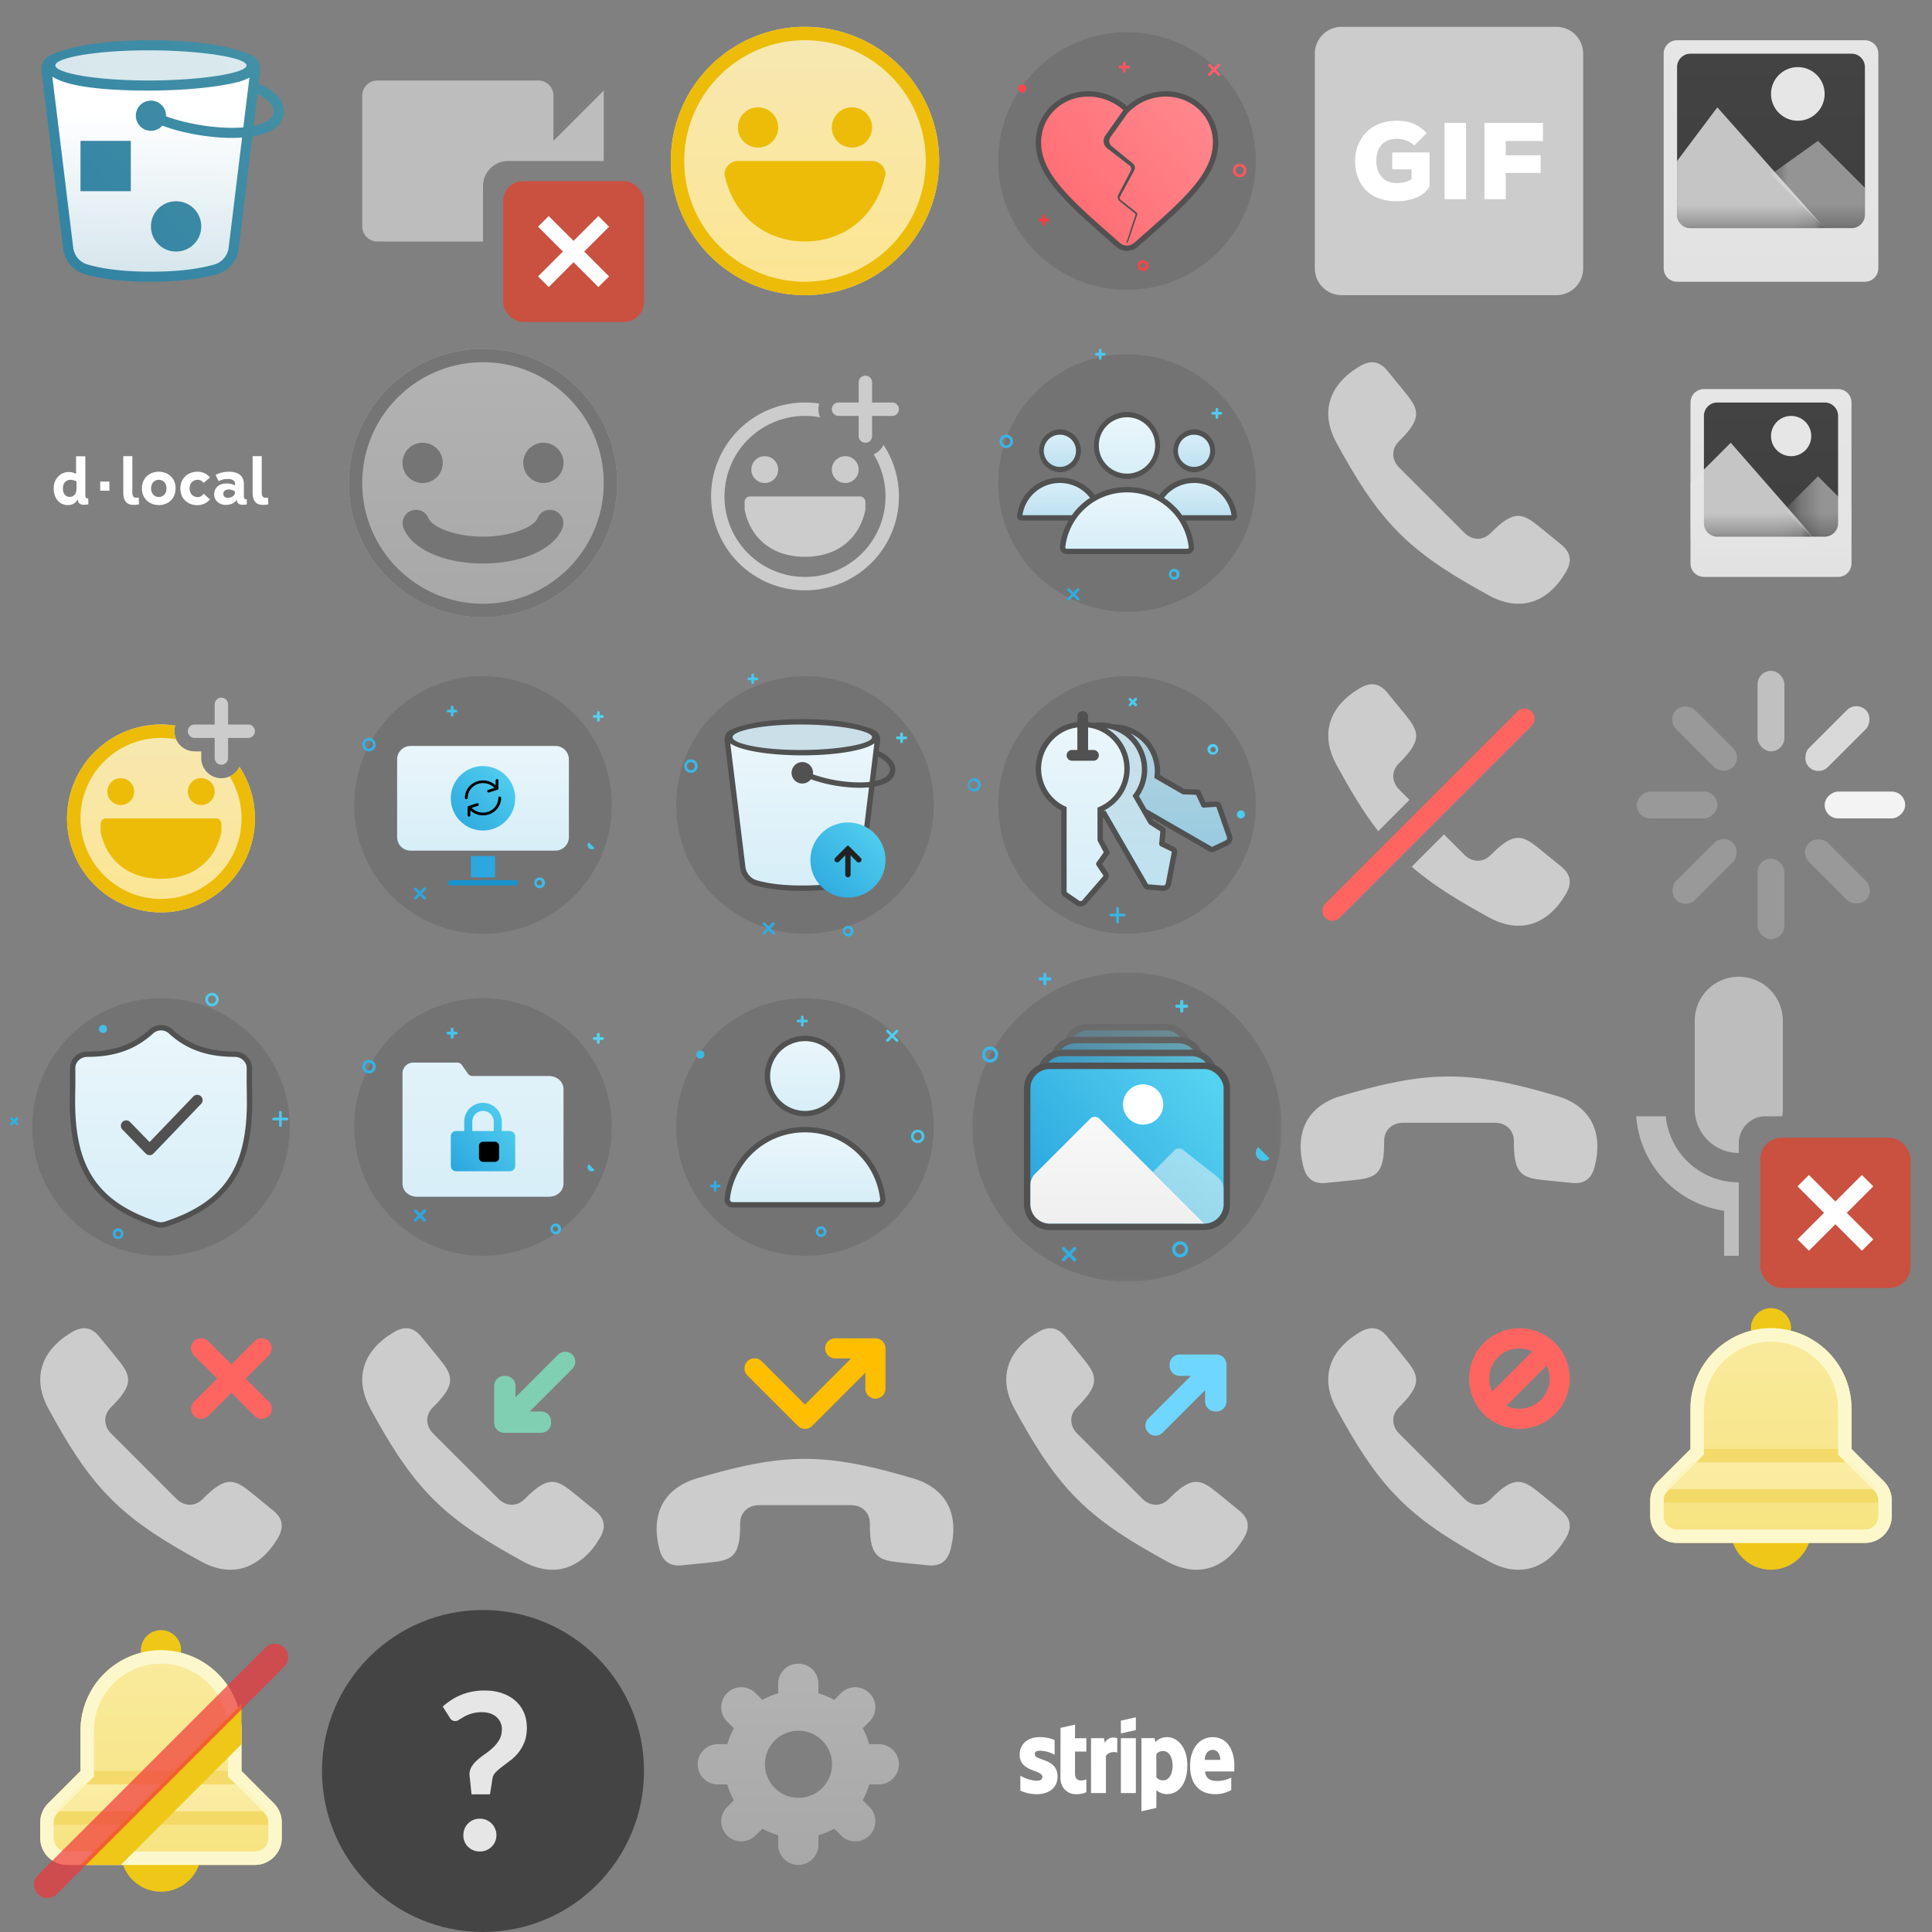 <?xml version="1.0" encoding="UTF-8"?><svg width="160" height="160" viewBox="0 0 96 96" xmlns="http://www.w3.org/2000/svg" xmlns:xlink="http://www.w3.org/1999/xlink"><rect x="0" y="0" width="96" height="96" fill="#808080" stroke="none"/><view id="icon-bucket" viewBox="0 0 16 16"/><svg width="16" height="16" viewBox="0 0 16 16" xmlns="http://www.w3.org/2000/svg"><defs><linearGradient x1="108.184%" y1=".382%" x2="0%" y2="99.618%" id="aac"><stop stop-color="#4592A6" offset="0%"/><stop stop-color="#3181A3" offset="100%"/></linearGradient><linearGradient x1="50%" y1="18.982%" x2="50%" y2="100%" id="aad"><stop stop-color="#FFF" offset="0%"/><stop stop-color="#FFF" stop-opacity=".8" offset="100%"/></linearGradient><path id="aaa" d="M0 0h16v16H0z"/></defs><g fill="none" fill-rule="evenodd"><mask id="aab" fill="#fff"><use xlink:href="#aaa"/></mask><g mask="url(#aab)"><path d="M7.5 2c2.205 0 3.87.247 4.994.74a.75.75 0 01.443.777l-.078.637.142.06c.65.3 1.103.782 1.103 1.294 0 .704-.592 1.117-1.564 1.272l-.682 5.585a1.5 1.5 0 01-1.075 1.26c-.87.25-1.965.375-3.283.375-1.318 0-2.412-.125-3.283-.375a1.5 1.5 0 01-1.075-1.26L2.063 3.517a.75.75 0 01.443-.777C3.631 2.247 5.296 2 7.5 2zm5.297 2.672l-.193 1.587c.64-.13 1-.392 1-.75 0-.274-.32-.61-.807-.837z" fill="url(#aac)" fill-rule="nonzero"/><path d="M3.333 4.12l.125.035.13.032.068.016.14.03.144.028.15.027.156.025.161.023.167.022.171.02.176.019.181.016.186.016.19.014.195.012.2.01.202.01.207.008.319.009.326.005.222.002.226.001c1.27 0 2.523-.086 3.481-.235l.172-.027.163-.028.154-.028.074-.014.142-.03.134-.03.126-.032c.237-.064.428-.136.573-.225l-.304 2.478-.063.006a5.999 5.999 0 01-.077.005l-.08.004-.162.006a7.92 7.92 0 01-.346 0c-1.052-.023-2.238-.247-3.115-.57l.003-.03a.75.75 0 10-.185.493c.934.349 2.177.583 3.287.607l.175.002c.058 0 .115 0 .17-.002l.167-.005.165-.008-.667 5.467-.008.052a1 1 0 01-.71.789c-.82.235-1.87.355-3.144.355-1.275 0-2.324-.12-3.145-.355a1 1 0 01-.717-.84L2.6 3.802c.181.124.429.229.733.317zM8.75 10a1.25 1.25 0 100 2.5 1.25 1.25 0 000-2.5zM6.5 7H4v2.5h2.5V7z" fill="url(#aad)" fill-rule="nonzero"/><path d="M7.375 4c2.58 0 4.875-.36 4.875-.75S9.955 2.5 7.375 2.5s-4.625.36-4.625.75S4.795 4 7.375 4z" fill-opacity=".8" fill="#FFF"/></g></g></svg><view id="icon-camera-disabled" viewBox="16 0 16 16"/><svg width="16" height="16" fill="none" viewBox="0 0 16 16" x="16" xmlns="http://www.w3.org/2000/svg"><rect x="9" y="9" width="7" height="7" rx="1" fill="#CA5040"/><path fill-rule="evenodd" clip-rule="evenodd" d="M11.97 12.5l-1.235-1.235.53-.53L12.5 11.97l1.235-1.235.53.53L13.03 12.5l1.235 1.235-.53.53L12.5 13.03l-1.235 1.235-.53-.53L11.97 12.5z" fill="#fff"/><path fill-rule="evenodd" clip-rule="evenodd" d="M2 4.75A.75.75 0 012.75 4h8a.75.75 0 01.75.75V7L14 4.5V8H9.25C8.56 8 8 8.56 8 9.25V12H2.75a.75.75 0 01-.75-.75v-6.5z" fill="#BDBDBE"/></svg><view id="icon-dlocal" viewBox="0 16 16 16"/><svg width="16" height="16" fill="none" viewBox="0 0 16 16" y="16" xmlns="http://www.w3.org/2000/svg"><path d="M10.114 8.533a.34.34 0 01-.297.17c-.195 0-.398-.15-.398-.435 0-.28.203-.427.398-.427a.333.333 0 01.297.159l.004-.004.317-.268a.79.79 0 00-.626-.289c-.415 0-.846.28-.846.833 0 .557.427.834.842.83a.818.818 0 00.63-.289l-.321-.28zm2.89-.07V6.667h-.451v1.796c0 .565.292.687.78.598l-.016-.341c-.215.036-.313-.013-.313-.257zm-.886.143v-.553c0-.455-.342-.614-.744-.614-.211 0-.468.049-.663.163l.155.305a.94.94 0 01.447-.106c.159 0 .366.045.366.236v.089a.78.78 0 00-.419-.102c-.35 0-.63.183-.614.57.008.304.277.495.573.495.204 0 .452-.077.545-.272 0 .28.26.293.5.244l-.004-.256c-.146.012-.142-.065-.142-.2zm-.447-.11c-.016.167-.208.24-.358.24-.106 0-.207-.057-.215-.171-.017-.154.101-.236.243-.244.114 0 .236.029.326.094v.08h.004zM7.882 7.439c-.414.004-.83.28-.83.83 0 .552.424.829.842.829.415 0 .83-.277.83-.83.004-.557-.42-.833-.842-.829zm.004 1.256c-.19 0-.378-.142-.378-.427 0-.284.191-.427.386-.427.191 0 .378.143.378.427 0 .289-.19.431-.386.427zm-1.309-.232V6.667h-.451v1.796c0 .565.293.687.78.598L6.89 8.72c-.215.036-.313-.013-.313-.257zm-2.337.074V6.67h-.46v.874c-.548-.273-1.113.105-1.113.727 0 .443.252.838.727.826a.516.516 0 00.476-.305v.04c.008.273.293.277.52.224l-.004-.297c-.142.016-.146-.069-.146-.223zm-.443-.204c0 .191-.126.358-.325.358-.244 0-.346-.195-.346-.423 0-.394.346-.532.675-.341v.406h-.004zM5.435 7.927H4.98v.455h.455v-.455z" fill="#fff"/></svg><view id="icon-emoji" viewBox="16 16 16 16"/><svg width="16" height="16" viewBox="0 0 16 16" x="16" y="16" xmlns="http://www.w3.org/2000/svg"><defs><linearGradient x1="50%" y1="0%" x2="50%" y2="96.88%" id="adc"><stop stop-color="#B3B3B3" offset="0%"/><stop stop-color="#A8A8A8" offset="100%"/></linearGradient><path id="ada" d="M0 0h16v16H0z"/></defs><g fill="none" fill-rule="evenodd"><mask id="adb" fill="#fff"><use xlink:href="#ada"/></mask><g mask="url(#adb)"><path d="M6.667 0a6.665 6.665 0 016.666 6.667 6.665 6.665 0 01-6.666 6.666A6.665 6.665 0 010 6.667 6.665 6.665 0 016.667 0" fill="url(#adc)" transform="translate(1.333 1.333)"/><path d="M11.58 9.384c.34.14.503.53.363.87C11.495 11.34 9.849 12 8 12c-1.85 0-3.495-.66-3.943-1.746a.667.667 0 011.2-.578l.033.07c.189.459 1.341.92 2.71.92 1.314 0 2.428-.425 2.683-.865l.027-.055c.14-.34.53-.502.87-.362zM11 6c.553 0 1 .447 1 1 0 .553-.447 1-1 1-.553 0-1-.447-1-1 0-.553.447-1 1-1zM5 6c.553 0 1 .447 1 1 0 .553-.447 1-1 1-.553 0-1-.447-1-1 0-.553.447-1 1-1z" fill="#757575" fill-rule="nonzero"/><path d="M8 1.333A6.665 6.665 0 0114.667 8 6.665 6.665 0 018 14.667 6.665 6.665 0 011.333 8 6.665 6.665 0 018 1.333zM8 2C4.685 2 2 4.685 2 8s2.685 6 6 6 6-2.685 6-6-2.685-6-6-6z" fill="#757575" fill-rule="nonzero"/></g></g></svg><view id="icon-emoji-active" viewBox="32 0 16 16"/><svg width="16" height="16" viewBox="0 0 16 16" x="32" xmlns="http://www.w3.org/2000/svg"><defs><linearGradient x1="50%" y1="0%" x2="50%" y2="97.5%" id="aec"><stop stop-color="#F6E8B2" offset="0%"/><stop stop-color="#FCE592" offset="100%"/></linearGradient><path id="aea" d="M0 0h16v16H0z"/></defs><g fill="none" fill-rule="evenodd"><mask id="aeb" fill="#fff"><use xlink:href="#aea"/></mask><g mask="url(#aeb)"><path d="M6.667 0a6.665 6.665 0 016.666 6.667 6.665 6.665 0 01-6.666 6.666A6.665 6.665 0 010 6.667 6.665 6.665 0 016.667 0" fill="url(#aec)" transform="translate(1.333 1.333)"/><path d="M8 1.333A6.665 6.665 0 0114.667 8 6.665 6.665 0 018 14.667 6.665 6.665 0 011.333 8 6.665 6.665 0 018 1.333zM8 2C4.685 2 2 4.685 2 8s2.685 6 6 6 6-2.685 6-6-2.685-6-6-6z" fill="#ECBC09" fill-rule="nonzero"/><path d="M11.332 8c.364 0 .668.295.668.66-.404 1.972-1.955 3.34-4 3.34s-3.596-1.368-4-3.333C4 8.302 4.3 8 4.668 8zm-.999-2.667c.554 0 1 .447 1 1 0 .554-.446 1-1 1-.553 0-1-.446-1-1 0-.553.447-1 1-1zm-4.666 0c.553 0 1 .447 1 1 0 .554-.447 1-1 1-.554 0-1-.446-1-1 0-.553.446-1 1-1z" fill="#ECBC09"/></g></g></svg><view id="icon-emoji-reactions" viewBox="32 16 16 16"/><svg width="16" height="16" viewBox="0 0 16 16" x="32" y="16" xmlns="http://www.w3.org/2000/svg"><defs><path id="afa" d="M0 0h16v16H0z"/></defs><g fill="none" fill-rule="evenodd"><mask id="afb" fill="#fff"><use xlink:href="#afa"/></mask><g mask="url(#afb)" fill="#CCC" fill-rule="nonzero"><path d="M8 4c.24 0 .477.018.708.053a.997.997 0 00.044.686A3.999 3.999 0 004 8.667c0 2.21 1.79 4 4 4a3.999 3.999 0 003.412-6.09.994.994 0 00.488-.473 4.665 4.665 0 01-3.9 7.23 4.665 4.665 0 01-4.667-4.667A4.665 4.665 0 018 4zm2.742 4.667a.27.27 0 01.25.209l.008.062v.395c-.283 1.376-1.333 2.334-3 2.334-1.597 0-2.628-.88-2.96-2.164L5 9.333v-.395c0-.122.085-.234.199-.264l.059-.007h5.484zm-.742-2A.666.666 0 1110 8a.666.666 0 110-1.333zm-4 0A.666.666 0 116 8a.666.666 0 110-1.333zm5-4c.184 0 .333.149.333.333v1h1a.333.333 0 010 .667h-1v1a.333.333 0 11-.666 0v-1h-1a.333.333 0 010-.667h1V3c0-.184.149-.333.333-.333z"/></g></g></svg><view id="icon-emoji-reactions-active" viewBox="0 32 16 16"/><svg width="16" height="16" viewBox="0 0 16 16" y="32" xmlns="http://www.w3.org/2000/svg"><defs><linearGradient x1="50%" y1="0%" x2="50%" y2="100%" id="agc"><stop stop-color="#F6E8B2" offset="0%"/><stop stop-color="#FCE592" offset="100%"/></linearGradient><path id="aga" d="M0 0h16v16H0z"/></defs><g fill="none" fill-rule="evenodd"><mask id="agb" fill="#fff"><use xlink:href="#aga"/></mask><g mask="url(#agb)"><path d="M4.667 1.333c.24 0 .477.019.708.054a1 1 0 00.958 1.28h.334V3a1 1 0 001.9.437 4.667 4.667 0 11-3.9-2.104z" fill="url(#agc)" transform="translate(3.333 2.667)"/><path d="M8 4c.24 0 .477.018.708.053a.997.997 0 00.044.686A3.999 3.999 0 004 8.667c0 2.21 1.79 4 4 4a3.999 3.999 0 003.412-6.09.994.994 0 00.488-.473 4.665 4.665 0 01-3.9 7.23 4.665 4.665 0 01-4.667-4.667A4.665 4.665 0 018 4z" fill="#ECBC09" fill-rule="nonzero"/><path d="M11 2.667c.184 0 .333.149.333.333v1h1a.333.333 0 010 .667h-1v1a.333.333 0 11-.666 0v-1h-1a.333.333 0 010-.667h1V3c0-.184.149-.333.333-.333z" fill="#CCC" fill-rule="nonzero"/><path d="M10.742 8.667c.133 0 .258.121.258.27v.396c-.283 1.376-1.333 2.334-3 2.334s-2.717-.958-3-2.334v-.395c0-.143.115-.271.258-.271zm-.742-2A.666.666 0 1110 8a.666.666 0 110-1.333zm-4 0A.666.666 0 116 8a.666.666 0 110-1.333z" fill="#ECBC09"/></g></g></svg><view id="icon-empty-state-backup" viewBox="16 32 16 16"/><svg width="16" height="16" viewBox="0 0 16 16" x="16" y="32" xmlns="http://www.w3.org/2000/svg"><defs><linearGradient x1="100%" y1="29.214%" x2="13.925%" y2="84.712%" id="aha"><stop stop-color="#55D2F0" offset="0%"/><stop stop-color="#2BA6DE" offset="100%"/></linearGradient><linearGradient x1="50%" y1="0%" x2="50%" y2="100%" id="ahb"><stop stop-color="#EAF6FB" offset="0%"/><stop stop-color="#D7EEF8" offset="100%"/></linearGradient><linearGradient x1="100%" y1="0%" x2="0%" y2="100%" id="ahc"><stop stop-color="#55D2F0" offset="0%"/><stop stop-color="#2BA6DE" offset="100%"/></linearGradient></defs><g fill="none" fill-rule="evenodd"><path d="M0 0h16v16H0z"/><path d="M8 14.4A6.4 6.4 0 108 1.6a6.4 6.4 0 000 12.8z" fill-opacity=".1" fill="#000" fill-rule="nonzero"/><path d="M12.133 1.733c.037 0 .067.03.067.067v.133h.133a.067.067 0 010 .134H12.2V2.2a.067.067 0 01-.133 0v-.133h-.134a.067.067 0 010-.134h.134V1.8c0-.037.03-.067.066-.067zm-7.266-.266c.036 0 .066.03.066.066v.134h.134a.067.067 0 010 .133h-.134v.133a.067.067 0 11-.133 0V1.8h-.133a.067.067 0 110-.133H4.8v-.134c0-.036.03-.066.067-.066zm-1.317 9.05a.067.067 0 010 .094l-.19.189.19.189a.067.067 0 01-.095.094l-.188-.189-.189.189a.067.067 0 01-.094-.094l.188-.19-.188-.188a.067.067 0 01.094-.094l.189.189.188-.189a.067.067 0 01.095 0zM.733 3.067a.333.333 0 110 .666.333.333 0 010-.666zm0 .133a.2.2 0 100 .4.2.2 0 000-.4zM9.2 10a.267.267 0 110 .533.267.267 0 010-.533zm0 .133a.133.133 0 100 .267.133.133 0 000-.267zm2.459-1.874l.282.282A.2.2 0 0111.6 8.4a.2.2 0 01.059-.141z" fill="url(#aha)" transform="translate(1.6 1.6)"/><path d="M10 3.467H2.8a.667.667 0 00-.667.666V8c0 .368.299.667.667.667H10A.667.667 0 0010.667 8V4.133A.667.667 0 0010 3.467z" fill="url(#ahb)" fill-rule="nonzero" transform="translate(1.6 1.6)"/><path d="M6.4 7.667a1.6 1.6 0 100-3.2 1.6 1.6 0 000 3.2z" fill="url(#ahc)" fill-rule="nonzero" transform="translate(1.6 1.6)"/><path d="M8.697 6.712c-.038 0-.069.03-.069.067v.243a.928.928 0 00-1.274.02.847.847 0 00-.254.603c0 .037.031.067.07.067.038 0 .07-.03.07-.067 0-.405.341-.733.763-.733.214 0 .419.087.564.238l-.308.099a.066.066 0 00-.044.084.07.07 0 00.088.043l.416-.134a.067.067 0 00.048-.063v-.4a.068.068 0 00-.07-.067zM8.83 7.579c-.038 0-.069.03-.069.066 0 .405-.342.734-.764.734a.779.779 0 01-.563-.239l.308-.098a.066.066 0 00.044-.084.07.07 0 00-.088-.043l-.417.134a.067.067 0 00-.047.063v.4c0 .037.03.067.07.067.037 0 .068-.03.068-.067V8.27a.928.928 0 001.275-.02.847.847 0 00.253-.604.068.068 0 00-.07-.066z" fill="#000" fill-rule="nonzero"/><path fill="#2CA7DF" fill-rule="nonzero" d="M8.6 10.533H7.4V11.6h1.2z"/><path d="M9.6 11.733H6.4a.133.133 0 100 .267h3.2a.133.133 0 100-.267z" fill="#1893CC" fill-rule="nonzero"/></g></svg><view id="icon-empty-state-bucket-upload" viewBox="32 32 16 16"/><svg width="16" height="16" viewBox="0 0 16 16" x="32" y="32" xmlns="http://www.w3.org/2000/svg"><defs><linearGradient x1="50%" y1="0%" x2="50%" y2="98.397%" id="aic"><stop stop-color="#EAF6FB" offset="0%"/><stop stop-color="#D7EEF8" offset="100%"/></linearGradient><linearGradient x1="100%" y1="0%" x2="0%" y2="100%" id="aid"><stop stop-color="#55D2F0" offset="0%"/><stop stop-color="#2BA6DE" offset="100%"/></linearGradient><linearGradient x1="85.865%" y1="0%" x2="14.135%" y2="100%" id="aif"><stop stop-color="#55D2F0" offset="0%"/><stop stop-color="#2BA6DE" offset="100%"/></linearGradient><path id="aia" d="M0 0h16v16H0z"/><path d="M.714.02l.58.58a.133.133 0 01-.176.2L1.106.789.799.482l.001.957a.133.133 0 11-.267 0V.482L.228.789a.133.133 0 01-.176.01L.039.79A.133.133 0 01.028.613L.039.6.62.02a.067.067 0 01.095 0z" id="aie"/></defs><g fill="none" fill-rule="evenodd"><mask id="aib" fill="#fff"><use xlink:href="#aia"/></mask><g mask="url(#aib)"><circle fill-opacity=".1" fill="#000" cx="8" cy="8" r="6.4"/><g fill-rule="nonzero"><path d="M7.88 3.733c.283 0 .553.006.81.018l.118.006c.098.005.193.011.287.018l.112.01.11.009.108.01c.125.013.246.027.364.043l.1.014c.612.09 1.123.226 1.533.406a.518.518 0 01.307.545l-.063.513.093.042c.432.207.73.53.73.866 0 .463-.39.743-1.036.855l-.49 4.016A1.066 1.066 0 0110.2 12c-.619.178-1.384.267-2.32.267-.936 0-1.724-.09-2.343-.267a1.066 1.066 0 01-.763-.896L4.004 4.8a.52.52 0 01.319-.54c.488-.215 1.123-.364 1.9-.447l.108-.011.108-.01.11-.01.113-.008.057-.004.115-.007c.212-.013.433-.022.662-.026l.127-.002h.063l.194-.002zm3.755 1.87l-.149 1.205.032-.005.045-.01c.03-.008.058-.015.086-.024l.04-.012c.343-.108.532-.287.532-.524 0-.213-.233-.462-.586-.63z" fill-opacity=".3" fill="#000"/><path d="M7.447 1.203l-.235 1.915-.047.006-.055.005-.057.004-.058.004-.06.003-.06.002h-.03l-.062.002h-.128l-.066-.001a7.285 7.285 0 01-2.197-.4l.008-.076a.533.533 0 10-.108.322 7.5 7.5 0 002.36.422h.134l.066-.002.065-.002.063-.002.063-.004.061-.004.03-.002.045-.006-.48 3.95-.003.02a.8.8 0 01-.57.651c-.594.171-1.336.257-2.246.257-.916 0-1.68-.087-2.269-.257a.8.8 0 01-.572-.672l-.75-6.133c.46.344 1.888.595 3.578.595 1.693 0 3.123-.252 3.58-.597z" fill="url(#aic)" transform="translate(4 3.733)"/><path d="M7.775 5.267c1.883 0 3.558-.304 3.558-.634 0-.329-1.675-.633-3.558-.633-1.882 0-3.375.304-3.375.633 0 .33 1.493.634 3.375.634z" fill-opacity=".9" fill="#D7EEF8"/></g><g transform="translate(8.267 8.867)"><circle fill="url(#aid)" cx="1.867" cy="1.867" r="1.867"/><use fill="#222" xlink:href="#aie" transform="translate(1.2 1.154)"/></g><path d="M12.8 4.4c.037 0 .067.03.067.067V4.6H13a.067.067 0 110 .133h-.134v.134a.067.067 0 01-.133 0v-.134H12.6a.067.067 0 110-.133h.132l.001-.133c0-.037.03-.067.067-.067zM5.4 1.467c.037 0 .067.03.067.066v.134H5.6a.067.067 0 110 .133h-.134v.133a.067.067 0 01-.133 0V1.8H5.2a.067.067 0 010-.133h.132l.001-.134c0-.036.03-.066.067-.066zM6.483 13.85a.067.067 0 010 .095l-.189.188.189.189a.067.067 0 11-.094.094l-.189-.19-.189.19a.067.067 0 11-.094-.094l.189-.19-.189-.187a.067.067 0 11.094-.095l.189.189.189-.189a.067.067 0 01.094 0zm-4.15-8.117a.333.333 0 110 .667.333.333 0 010-.667zm0 .134a.2.2 0 100 .4.2.2 0 000-.4zm7.8 8.133a.267.267 0 110 .533.267.267 0 010-.533zm0 .133a.133.133 0 100 .267.133.133 0 000-.267z" fill="url(#aif)"/></g></g></svg><view id="icon-empty-state-favourite" viewBox="48 0 16 16"/><svg width="16" height="16" viewBox="0 0 16 16" x="48" xmlns="http://www.w3.org/2000/svg"><defs><linearGradient x1="100%" y1="12.399%" x2="0%" y2="87.601%" id="ajc"><stop stop-color="#FF888E" offset="0%"/><stop stop-color="#FF696F" offset="100%"/></linearGradient><linearGradient x1="100%" y1="7.896%" x2="0%" y2="92.104%" id="ajd"><stop stop-color="#FF626C" offset="0%"/><stop stop-color="#FF333A" offset="100%"/></linearGradient><path id="aja" d="M0 0h16v16H0z"/></defs><g fill="none" fill-rule="evenodd"><mask id="ajb" fill="#fff"><use xlink:href="#aja"/></mask><g mask="url(#ajb)"><circle fill-opacity=".1" fill="#000" cx="8" cy="8" r="6.4"/><path d="M9.883 4.534a2.88 2.88 0 00-1.877.741L8 5.28l-.006-.005a2.878 2.878 0 00-1.914-.742c-1.46 0-2.613 1.115-2.613 2.54 0 .773.305 1.483.964 2.294l.055.067.056.067.059.068.06.069.03.034.062.07.032.034.065.07c.01.012.021.024.033.035l.067.071.034.036.07.072.07.073.074.073.074.074.038.037.236.228.25.234.26.239.412.369 1.003.884a.812.812 0 001.058 0l.266-.235.874-.772.272-.245.26-.238.25-.233.092-.088.03-.029.23-.225.073-.074.072-.073.07-.072.068-.072.067-.071.065-.07.063-.071c.074-.081.143-.162.21-.24l.056-.069.054-.067.053-.067c.6-.766.88-1.448.88-2.188 0-1.424-1.153-2.539-2.614-2.539h-.037z" fill="#000" fill-rule="nonzero" opacity=".3"/><path d="M9.92 4.8c1.314 0 2.347.996 2.347 2.272 0 1.015-.615 1.91-1.651 2.944l-.229.223-.118.114-.247.231-.259.237-.27.243-.874.772-.266.235a.545.545 0 01-.706 0l-1-.883-.41-.367-.259-.237-.247-.231-.234-.226C4.393 9.046 3.733 8.123 3.733 7.072 3.733 5.796 4.766 4.8 6.08 4.8c.65 0 1.278.257 1.736.673l-.891 1.261a.467.467 0 00.096.64l1.113.857a.2.2 0 01.055.25l-.62 1.19a.267.267 0 00.07.333l.758.6c.022.018.03.047.022.073l-.442 1.358a.024.024 0 00.023.032c.02 0 .038-.013.044-.032l.459-1.346a.133.133 0 00-.044-.147l-.77-.606a.133.133 0 01-.035-.168l.708-1.308a.267.267 0 00-.066-.333l-1.054-.863a.333.333 0 01-.06-.451L8 5.667l-.007-.016L8 5.66A2.601 2.601 0 019.92 4.8z" fill="url(#ajc)" fill-rule="nonzero"/><path d="M3.867 10.667c.036 0 .066.03.066.066v.134h.134a.067.067 0 110 .133h-.134v.133a.067.067 0 11-.133 0L3.799 11h-.132a.067.067 0 010-.133h.132l.001-.134c0-.036.03-.066.067-.066zm4-7.6c.036 0 .066.03.066.066v.134h.134a.067.067 0 110 .133h-.134v.133a.067.067 0 11-.133 0L7.799 3.4h-.132a.067.067 0 110-.133h.132l.001-.134c0-.036.03-.066.067-.066zm4.75.117a.067.067 0 010 .094l-.19.188.19.19a.067.067 0 11-.095.094l-.189-.19-.188.19a.067.067 0 11-.095-.095l.19-.189-.19-.188a.067.067 0 01.095-.094l.188.188.189-.188a.067.067 0 01.094 0zm.983 4.95a.333.333 0 110 .666.333.333 0 010-.667zm0 .133a.2.2 0 100 .4.2.2 0 000-.4zm-4.8 4.666a.267.267 0 110 .534.267.267 0 010-.534zm0 .134a.133.133 0 100 .266.133.133 0 000-.266zM2.8 4.2a.2.2 0 100 .4.2.2 0 000-.4z" fill="url(#ajd)"/></g></g></svg><view id="icon-empty-state-groups" viewBox="48 16 16 16"/><svg width="16" height="16" viewBox="0 0 16 16" x="48" y="16" xmlns="http://www.w3.org/2000/svg"><defs><linearGradient x1="89.176%" y1="0%" x2="10.824%" y2="100%" id="akc"><stop stop-color="#55D2F0" offset=".065%"/><stop stop-color="#2BA6DE" offset="99.971%"/></linearGradient><linearGradient x1="50%" y1="0%" x2="50%" y2="99.749%" id="akd"><stop stop-color="#D7EEF8" offset="0%"/><stop stop-color="#BEE1F0" offset="100%"/></linearGradient><linearGradient x1="50%" y1="0%" x2="50%" y2="100%" id="ake"><stop stop-color="#D7EEF8" offset="0%"/><stop stop-color="#BEE1F0" offset="99.749%"/></linearGradient><linearGradient x1="50%" y1="1.833%" x2="50%" y2="100%" id="akf"><stop stop-color="#D7EEF8" offset="0%"/><stop stop-color="#BEE1F0" offset="100%"/></linearGradient><linearGradient x1="50%" y1=".196%" x2="50%" y2="100%" id="akg"><stop stop-color="#D7EEF8" offset="1.197%"/><stop stop-color="#BEE1F0" offset="100%"/></linearGradient><linearGradient x1="50%" y1=".245%" x2="50%" y2="100%" id="akh"><stop stop-color="#EAF6FB" offset="0%"/><stop stop-color="#D7EEF8" offset="100%"/></linearGradient><linearGradient x1="50%" y1="0%" x2="50%" y2="100%" id="aki"><stop stop-color="#EAF6FB" offset="0%"/><stop stop-color="#D7EEF8" offset="100%"/></linearGradient><path id="aka" d="M0 0h16v16H0z"/></defs><g fill="none" fill-rule="evenodd"><mask id="akb" fill="#fff"><use xlink:href="#aka"/></mask><g mask="url(#akb)"><circle fill-opacity=".1" fill="#000" cx="8" cy="8" r="6.4"/><path d="M12.467 4.267c.036 0 .066.03.066.066v.134h.134a.067.067 0 010 .133h-.134v.133a.067.067 0 11-.133 0l-.001-.133h-.132a.067.067 0 110-.133h.132l.001-.134c0-.036.03-.066.067-.066zm-5.8-2.934c.036 0 .066.03.066.067v.133h.134a.067.067 0 010 .134h-.134V1.8a.067.067 0 11-.133 0l-.001-.134h-.132a.067.067 0 010-.133h.132L6.6 1.4c0-.037.03-.067.067-.067zM5.617 13.25a.067.067 0 010 .095l-.19.188.19.189a.067.067 0 11-.095.094l-.189-.19-.188.19a.067.067 0 11-.095-.094l.19-.19-.19-.187a.067.067 0 11.095-.095l.188.189.189-.189a.067.067 0 01.094 0zM2 5.6a.333.333 0 110 .667.333.333 0 010-.667zm0 .133a.2.2 0 100 .4.2.2 0 000-.4zm8.333 6.534a.267.267 0 110 .533.267.267 0 010-.533zm0 .133a.133.133 0 100 .267.133.133 0 000-.267z" fill="url(#akc)"/><g fill-rule="nonzero"><path d="M11.333 7.733c1.104 0 2.012.824 2.132 1.893a.215.215 0 01-.212.24h-2.345a3.336 3.336 0 00-1.304-1.264c.383-.519 1-.858 1.696-.868h.033zm0-2.4a1.067 1.067 0 01.021 2.133h-.02a1.067 1.067 0 01-.022-2.132h.021z" fill-opacity=".3" fill="#000"/><path d="M1.758 2.667a1.87 1.87 0 011.83 1.6H1.132a3.338 3.338 0 00-.9-.861l.07-.087c.345-.401.858-.652 1.428-.652z" fill="url(#akd)" transform="translate(9.604 5.333)"/><path d="M1.729.267a.8.8 0 100 1.6.8.8 0 000-1.6z" fill="url(#ake)" transform="translate(9.604 5.333)"/></g><g fill-rule="nonzero"><path d="M4.667 7.733c.71 0 1.339.341 1.73.869a3.337 3.337 0 00-1.304 1.264H2.747a.215.215 0 01-.212-.24 2.137 2.137 0 012.099-1.892h.033zm0-2.4a1.067 1.067 0 01.02 2.133h-.02a1.067 1.067 0 01-.021-2.132h.02z" fill-opacity=".3" fill="#000"/><path d="M2.162 2.667a1.88 1.88 0 011.47.74c-.353.227-.658.52-.901.86H.273l.005-.028c.142-.9.923-1.572 1.855-1.572z" fill="url(#akf)" transform="translate(2.533 5.333)"/><path d="M2.133.267a.8.8 0 100 1.6.8.8 0 000-1.6z" fill="url(#akg)" transform="translate(2.533 5.333)"/></g><g fill-rule="nonzero"><path d="M8 8.2a3.334 3.334 0 013.331 2.956c.022.2-.13.377-.331.377H5a.336.336 0 01-.331-.377A3.333 3.333 0 017.949 8.2H8zm0-3.733A1.667 1.667 0 018.028 7.8H8a1.667 1.667 0 01-.028-3.333H8z" fill-opacity=".3" fill="#000"/><path d="M3.333 4A3.067 3.067 0 00.267 6.719c-.004.042.023.076.059.08l.007.001h6c.04 0 .071-.036.067-.08A3.068 3.068 0 003.333 4z" fill="url(#akh)" transform="translate(4.667 4.467)"/><path d="M3.333.267a1.4 1.4 0 100 2.8 1.4 1.4 0 000-2.8z" fill="url(#aki)" transform="translate(4.667 4.467)"/></g></g></g></svg><view id="icon-empty-state-keys" viewBox="48 32 16 16"/><svg width="16" height="16" viewBox="0 0 16 16" x="48" y="32" xmlns="http://www.w3.org/2000/svg"><defs><linearGradient x1="100%" y1="17.05%" x2="0%" y2="82.95%" id="alc"><stop stop-color="#55D2F0" offset="0%"/><stop stop-color="#2BA6DE" offset="100%"/></linearGradient><linearGradient x1="50%" y1="0%" x2="50%" y2="98.778%" id="ald"><stop stop-color="#BEE1F0" stop-opacity=".9" offset="0%"/><stop stop-color="#98CADF" offset="100%"/></linearGradient><linearGradient x1="50%" y1="0%" x2="50%" y2="99.477%" id="ale"><stop stop-color="#D7EEF8" stop-opacity=".9" offset="0%"/><stop stop-color="#BEE1F0" offset="100%"/></linearGradient><linearGradient x1="50%" y1=".762%" x2="50%" y2="99.477%" id="alf"><stop stop-color="#EAF6FB" offset="0%"/><stop stop-color="#D7EEF8" offset="100%"/></linearGradient><path id="ala" d="M0 0h16v16H0z"/></defs><g fill="none" fill-rule="evenodd"><mask id="alb" fill="#fff"><use xlink:href="#ala"/></mask><g mask="url(#alb)"><circle fill-opacity=".1" fill="#000" cx="8" cy="8" r="6.4"/><path d="M8.101 3.073a.067.067 0 010-.094l.095-.094-.095-.094a.067.067 0 01.095-.095l.094.095.094-.095a.067.067 0 11.094.095l-.094.094.094.094a.067.067 0 11-.094.094L8.29 2.98l-.093.093a.067.067 0 01-.095 0zm-.968 10.394c0-.037.03-.067.067-.067h.266v-.267a.067.067 0 01.134 0v.268l.267-.001a.067.067 0 010 .133h-.268l.001.267a.067.067 0 11-.133 0v-.266H7.2a.067.067 0 01-.067-.067zM.4 6.667a.333.333 0 110 .666.333.333 0 010-.666zm0 .133a.2.2 0 100 .4.2.2 0 000-.4zm11.688-1.365a.267.267 0 11.377-.377.267.267 0 01-.377.377zm.094-.094a.133.133 0 10.188-.188.133.133 0 00-.188.188zm1.328 3.262a.2.2 0 10.282-.283.2.2 0 00-.282.283z" fill="url(#alc)"/><g fill-rule="nonzero"><path d="M5.8 3.333c.147 0 .267.12.267.267v.278c.09.01.177.025.262.045.335-.05.675-.025.994.068A2.334 2.334 0 019.64 6.51l1.206.697.682.026c.03.002.06.013.082.033l.029.034.005.01.252.547.527-.034a.267.267 0 01.231.107l.033.058.005.014.525 1.508a.4.4 0 01-.142.455l-.065.038-.673.318a.267.267 0 01-.188.016l-.06-.026-2.858-1.65.058.1.578.365a.133.133 0 01.055.07l.007.043v.012l-.055.6.473.234c.083.04.136.12.147.207v.067l-.003.015-.3 1.568a.4.4 0 01-.35.323h-.075l-.742-.06a.267.267 0 01-.17-.08l-.04-.053-2.003-3.47-.008-.002L6.8 9.696l.318.604a.133.133 0 01.013.088l-.016.042-.006.01-.347.491.293.44a.267.267 0 01.023.253l-.034.057-.01.012-1.043 1.209a.4.4 0 01-.455.108l-.076-.041-.612-.424a.267.267 0 01-.107-.155l-.008-.064V8.27a2.333 2.333 0 01.8-4.394V3.6c0-.147.12-.267.267-.267z" fill-opacity=".3" fill="#000"/><path d="M4.706 1.11l.031.015a2.067 2.067 0 011.15 2.196l1.386.8.012.007a.133.133 0 00.05.011l.633.025.257.556c.023.05.074.08.13.077l.618-.04.525 1.508a.133.133 0 01-.07.165l-.672.318-3.259-1.88-.37-.645c.462-.67.553-1.558.185-2.329l-.086-.163a2.329 2.329 0 00-.52-.62z" fill="url(#ald)" transform="translate(3.467 3.333)"/><path d="M4.995 1.865a2.067 2.067 0 01-.188 2.34l.8 1.386.007.011c.01.014.023.026.038.035l.536.339-.056.609a.133.133 0 00.074.132l.555.274-.3 1.569a.133.133 0 01-.141.108l-.742-.061-2.113-3.658-.106.01A2.333 2.333 0 003.523.855a2.067 2.067 0 011.472 1.01z" fill="url(#ale)" transform="translate(3.467 3.333)"/><path d="M2.6.813a2.067 2.067 0 01.467 3.982v1.614a.133.133 0 00.015.049l.295.56-.353.5a.133.133 0 00-.002.152l.344.515-1.044 1.209a.133.133 0 01-.176.022l-.613-.423V4.768A2.067 2.067 0 012.066.813v1.12H1.8a.267.267 0 000 .534h1.067a.267.267 0 000-.534h-.268z" fill="url(#alf)" transform="translate(3.467 3.333)"/></g></g></g></svg><view id="icon-empty-state-policy" viewBox="0 48 16 16"/><svg width="16" height="16" viewBox="0 0 16 16" y="48" xmlns="http://www.w3.org/2000/svg"><defs><linearGradient x1="100%" y1="10.797%" x2="0%" y2="89.203%" id="amc"><stop stop-color="#55D2F0" offset="0%"/><stop stop-color="#2BA6DE" offset="100%"/></linearGradient><linearGradient x1="50%" y1="0%" x2="50%" y2="100%" id="amd"><stop stop-color="#EAF6FB" offset="0%"/><stop stop-color="#D7EEF8" offset="100%"/></linearGradient><path id="ama" d="M0 0h16v16H0z"/></defs><g fill="none" fill-rule="evenodd"><mask id="amb" fill="#fff"><use xlink:href="#ama"/></mask><g mask="url(#amb)"><circle fill-opacity=".1" fill="#000" cx="8" cy="8" r="6.4"/><path d="M.522 7.899a.067.067 0 010-.094l.094-.094-.094-.095a.067.067 0 01.094-.094l.094.095.095-.095a.067.067 0 01.094.094l-.094.095.094.094a.067.067 0 01-.094.094L.71 7.806.616 7.9a.067.067 0 01-.094 0zM13.533 7.6c0-.037.03-.067.067-.067l.266.001v-.267a.067.067 0 11.134 0v.267h.267a.067.067 0 010 .133h-.268l.001.266a.067.067 0 01-.133 0v-.266H13.6a.067.067 0 01-.067-.067zm-3-6.267a.333.333 0 110 .667.333.333 0 010-.667zm0 .134a.2.2 0 100 .4.2.2 0 000-.4zM5.688 13.502a.267.267 0 11.377-.377.267.267 0 01-.377.377zm.094-.094a.133.133 0 10.188-.189.133.133 0 00-.188.189zM4.976 3.27a.2.2 0 10.283-.283.2.2 0 00-.283.283z" fill="url(#amc)"/><g fill-rule="nonzero"><path d="M7.489 3.104a.851.851 0 011.085.052c.802.738 1.756 1.085 3.042 1.094h.05c.446 0 .846.344.857.8v.02l-.001.739.008.508.003.505c-.018 3.145-1.055 5.081-4.267 6.135a.852.852 0 01-.532 0c-3.18-1.043-4.228-2.951-4.266-6.043l-.001-.094v-.224l.01-.653.001-.216-.002-.657c0-.459.394-.81.838-.82h.02c1.295 0 2.255-.338 3.061-1.066l.031-.028.063-.052z" fill-opacity=".3" fill="#000"/><path d="M4.198.372a.585.585 0 01.728.047c.867.797 1.902 1.164 3.273 1.164.322 0 .591.25.591.554l-.001.738.008.514.003.502v.096c-.041 3.15-1.165 4.826-4.084 5.784a.586.586 0 01-.366 0C1.402 8.804.286 7.103.267 3.885v-.222l.01-.65.001-.216-.002-.661V2.12c.01-.295.276-.537.591-.537h.05c1.33-.009 2.342-.368 3.192-1.136l.026-.024.051-.043zm2.32 3.169a.267.267 0 00-.377.008L3.965 5.816l-.974-1.002-.01-.01a.267.267 0 00-.372.382l1.166 1.2.011.01a.267.267 0 00.373-.011l2.367-2.467.01-.01a.267.267 0 00-.018-.367z" fill="url(#amd)" transform="translate(3.467 2.933)"/></g></g></g></svg><view id="icon-empty-state-restricted-folder" viewBox="16 48 16 16"/><svg width="16" height="16" viewBox="0 0 16 16" x="16" y="48" xmlns="http://www.w3.org/2000/svg"><defs><linearGradient x1="100%" y1="23.211%" x2="11.327%" y2="88.117%" id="ana"><stop stop-color="#55D2F0" offset="0%"/><stop stop-color="#2BA6DE" offset="100%"/></linearGradient><linearGradient x1="100%" y1="29.214%" x2="13.925%" y2="84.712%" id="anb"><stop stop-color="#55D2F0" offset="0%"/><stop stop-color="#2BA6DE" offset="100%"/></linearGradient><linearGradient x1="58.833%" y1="-93.261%" x2="58.833%" y2="104%" id="anc"><stop stop-color="#EAF6FB" offset="0%"/><stop stop-color="#D7EEF8" offset="100%"/></linearGradient><linearGradient x1="106.286%" y1="7.843%" x2="1.096%" y2="100%" id="and"><stop stop-color="#55D2F0" offset="0%"/><stop stop-color="#2BA6DE" offset="100%"/></linearGradient></defs><g fill="none" fill-rule="evenodd"><path d="M0 0h16v16H0z"/><g transform="translate(1.6 1.6)"><path d="M6.4 12.8A6.4 6.4 0 106.4 0a6.4 6.4 0 000 12.8z" fill-opacity=".1" fill="#000" fill-rule="nonzero"/><path d="M12.133 1.733c.037 0 .067.03.067.067v.133h.133a.067.067 0 010 .134H12.2V2.2a.067.067 0 01-.133 0v-.133h-.134a.067.067 0 010-.134h.134V1.8c0-.037.03-.067.066-.067zm-7.266-.266c.036 0 .066.03.066.066v.134h.134a.067.067 0 010 .133h-.134v.133a.067.067 0 11-.133 0V1.8h-.133a.067.067 0 110-.133H4.8v-.134c0-.036.03-.066.067-.066zm-1.317 9.05a.067.067 0 010 .094l-.19.189.19.189a.067.067 0 01-.095.094l-.188-.189-.189.189a.067.067 0 01-.094-.094l.188-.19-.188-.188a.067.067 0 01.094-.094l.189.189.188-.189a.067.067 0 01.095 0zM.733 3.067a.333.333 0 110 .666.333.333 0 010-.666zm0 .133a.2.2 0 100 .4.2.2 0 000-.4zm9.267 8a.267.267 0 110 .533.267.267 0 010-.533zm0 .133a.133.133 0 100 .267.133.133 0 000-.267zm1.659-3.074l.282.282A.2.2 0 0111.6 8.4a.2.2 0 01.059-.141z" fill="url(#ana)"/><path d="M12.133 1.733c.037 0 .067.03.067.067v.133h.133a.067.067 0 010 .134H12.2V2.2a.067.067 0 01-.133 0v-.133h-.134a.067.067 0 010-.134h.134V1.8c0-.037.03-.067.066-.067zm-7.266-.266c.036 0 .066.03.066.066v.134h.134a.067.067 0 010 .133h-.134v.133a.067.067 0 11-.133 0V1.8h-.133a.067.067 0 110-.133H4.8v-.134c0-.036.03-.066.067-.066zm-1.317 9.05a.067.067 0 010 .094l-.19.189.19.189a.067.067 0 01-.095.094l-.188-.189-.189.189a.067.067 0 01-.094-.094l.188-.19-.188-.188a.067.067 0 01.094-.094l.189.189.188-.189a.067.067 0 01.095 0zM.733 3.067a.333.333 0 110 .666.333.333 0 010-.666zm0 .133a.2.2 0 100 .4.2.2 0 000-.4zM11.66 8.259l.282.282A.2.2 0 0111.6 8.4a.2.2 0 01.059-.141z" fill="url(#anb)"/><path d="M10.4 4.526c0-.364-.298-.66-.747-.66h-3.78a.267.267 0 01-.22-.113l-.307-.44a.267.267 0 00-.218-.113H2.933a.533.533 0 00-.533.533v5.474c0 .364.298.66.747.66h6.506c.45 0 .747-.296.747-.66v-4.68z" fill="url(#anc)" fill-rule="nonzero"/><path d="M5.867 6.133a.533.533 0 011.066 0V6.6H5.867v-.467zm-.4.467h-.4a.267.267 0 00-.267.267v1.466c0 .148.12.267.267.267h2.666c.148 0 .267-.12.267-.267V6.867a.267.267 0 00-.267-.267h-.4v-.467a.933.933 0 10-1.866 0V6.6z" fill="url(#and)"/><rect fill="#000" fill-rule="nonzero" x="6.2" y="7.133" width="1" height="1" rx=".2"/></g></g></svg><view id="icon-empty-state-users" viewBox="32 48 16 16"/><svg width="16" height="16" viewBox="0 0 16 16" x="32" y="48" xmlns="http://www.w3.org/2000/svg"><defs><linearGradient x1="100%" y1="2.898%" x2="0%" y2="97.102%" id="aoc"><stop stop-color="#55D2F0" offset="0%"/><stop stop-color="#2BA6DE" offset="100%"/></linearGradient><linearGradient x1="50%" y1=".225%" x2="50%" y2="100%" id="aod"><stop stop-color="#EAF6FB" offset="0%"/><stop stop-color="#D7EEF8" offset="100%"/></linearGradient><linearGradient x1="50%" y1="1.036%" x2="50%" y2="98.487%" id="aoe"><stop stop-color="#EAF6FB" offset="0%"/><stop stop-color="#D7EEF8" offset="100%"/></linearGradient><path id="aoa" d="M0 0h16v16H0z"/></defs><g fill="none" fill-rule="evenodd"><mask id="aob" fill="#fff"><use xlink:href="#aoa"/></mask><g mask="url(#aob)"><circle fill-opacity=".1" fill="#000" cx="8" cy="8" r="6.4"/><path d="M3.533 10.667c.037 0 .067.03.067.066v.134h.133a.067.067 0 110 .133H3.6v.133a.067.067 0 11-.133 0L3.466 11h-.133a.067.067 0 010-.133h.133v-.134c0-.036.03-.066.067-.066zm4.334-8.2c.036 0 .066.03.066.066v.134h.134a.067.067 0 110 .133h-.134v.133a.067.067 0 11-.133 0L7.799 2.8h-.132a.067.067 0 110-.133h.132l.001-.134c0-.036.03-.066.067-.066zm4.75.717a.067.067 0 010 .094l-.19.188.19.19a.067.067 0 11-.095.094l-.189-.19-.188.19a.067.067 0 11-.095-.095l.19-.189-.19-.188a.067.067 0 01.095-.094l.188.188.189-.188a.067.067 0 01.094 0zm.983 4.95a.333.333 0 110 .666.333.333 0 010-.667zm0 .133a.2.2 0 100 .4.2.2 0 000-.4zm-4.8 4.666a.267.267 0 110 .534.267.267 0 010-.534zm0 .134a.133.133 0 100 .266.133.133 0 000-.266zM2.8 4.2a.2.2 0 100 .4.2.2 0 000-.4z" fill="url(#aoc)"/><g fill-rule="nonzero"><path d="M8 3.467a2 2 0 110 4 2 2 0 010-4zM8 8a4.007 4.007 0 013.997 3.549.402.402 0 01-.397.451H4.4a.402.402 0 01-.397-.451A4.007 4.007 0 018 8z" fill-opacity=".3" fill="#000"/><path d="M4 .267a1.733 1.733 0 100 3.466A1.733 1.733 0 004 .267z" fill="url(#aod)" transform="translate(4 3.467)"/><path d="M4 4.8A3.74 3.74 0 00.268 8.112a.136.136 0 00.122.154H7.6c.08 0 .142-.07.133-.154A3.74 3.74 0 004 4.8z" fill="url(#aoe)" transform="translate(4 3.467)"/></g></g></g></svg><view id="icon-gallery-photos" viewBox="48 48 16 16"/><svg width="16" height="16" viewBox="0 0 16 16" x="48" y="48" xmlns="http://www.w3.org/2000/svg"><defs><linearGradient x1="99.445%" y1="0%" x2=".555%" y2="100%" id="apc"><stop stop-color="#55D2F0" offset="0%"/><stop stop-color="#2BA6DE" offset="100%"/></linearGradient><linearGradient x1="100%" y1="48.204%" x2="0%" y2="51.796%" id="apd"><stop stop-color="#55D2F0" offset="0%"/><stop stop-color="#2BA6DE" offset="100%"/></linearGradient><linearGradient x1="100%" y1="48.837%" x2="0%" y2="51.163%" id="ape"><stop stop-color="#55D2F0" offset="0%"/><stop stop-color="#2BA6DE" offset="100%"/></linearGradient><linearGradient x1="100%" y1="49.186%" x2="0%" y2="50.814%" id="apf"><stop stop-color="#55D2F0" offset="0%"/><stop stop-color="#2BA6DE" offset="100%"/></linearGradient><linearGradient x1="100%" y1="18%" x2="0%" y2="82%" id="apg"><stop stop-color="#55D2F0" offset="0%"/><stop stop-color="#2BA6DE" offset="100%"/></linearGradient><linearGradient x1="50%" y1="-65.532%" x2="50%" y2="100%" id="aph"><stop stop-color="#FFF" offset="0%"/><stop stop-color="#EFEFEF" offset="100%"/></linearGradient><linearGradient x1="50%" y1="-65.532%" x2="50%" y2="100%" id="api"><stop stop-color="#FFF" offset="0%"/><stop stop-color="#EFEFEF" offset="100%"/></linearGradient><path id="apa" d="M0 0h16v16H0z"/></defs><g fill="none" fill-rule="evenodd"><mask id="apb" fill="#fff"><use xlink:href="#apa"/></mask><g mask="url(#apb)"><g transform="translate(.32 .32)"><circle fill-opacity=".1" fill="#000" cx="7.68" cy="7.68" r="7.68"/><path d="M5.14 13.66a.08.08 0 010 .114L4.912 14l.226.226a.08.08 0 01-.113.113l-.225-.227-.227.227a.08.08 0 01-.113-.113L4.688 14l-.227-.225a.08.08 0 01.113-.113l.227.225.225-.225a.08.08 0 01.113 0zm5.18-.3a.4.4 0 110 .8.4.4 0 010-.8zm0 .16a.24.24 0 100 .48.24.24 0 000-.48zm3.877-4.843l.566.566a.399.399 0 01-.683-.283c0-.11.045-.21.117-.283zM.88 3.68a.4.4 0 110 .8.4.4 0 010-.8zm0 .16a.24.24 0 100 .48.24.24 0 000-.48zm9.52-2.48a.08.08 0 01.08.08v.16h.16a.08.08 0 110 .16h-.16v.16a.08.08 0 11-.16 0v-.16h-.16a.08.08 0 110-.16h.16v-.16a.08.08 0 01.08-.08zM3.6 0a.08.08 0 01.08.08v.16h.16a.08.08 0 110 .16h-.16v.16a.08.08 0 11-.16 0V.4h-.16a.08.08 0 110-.16h.16V.08A.08.08 0 013.6 0z" fill="url(#apc)"/><g opacity=".25"><path d="M9.6 2.56c.52 0 .966.31 1.167.753a1.274 1.274 0 00-.527-.113H5.12c-.187 0-.366.04-.526.113.2-.444.647-.753 1.166-.753H9.6z" fill="#000" opacity=".3"/><path d="M5.006.32c.286 0 .543.125.719.323L5.646.64H.526a1.3 1.3 0 00-.078.002.957.957 0 01.718-.322h3.84z" fill="url(#apd)" transform="translate(4.594 2.56)"/></g><g opacity=".5"><path d="M10.24 3.2c.52 0 .966.31 1.167.753a1.274 1.274 0 00-.527-.113h-6.4c-.187 0-.366.04-.526.113.2-.444.647-.753 1.166-.753h5.12z" fill="#000" opacity=".3"/><path d="M6.286.32c.286 0 .543.125.719.323L6.926.64h-6.4a1.3 1.3 0 00-.078.002.957.957 0 01.718-.322h5.12z" fill="url(#ape)" transform="translate(3.954 3.2)"/></g><g opacity=".75"><path d="M10.88 3.84c.52 0 .966.31 1.167.753a1.274 1.274 0 00-.527-.113H3.84c-.187 0-.366.04-.526.113.2-.444.647-.753 1.166-.753h6.4z" fill="#000" opacity=".3"/><path d="M7.566.32c.286 0 .543.125.719.323L8.206.64H.526a1.3 1.3 0 00-.078.002.957.957 0 01.718-.322h6.4z" fill="url(#apf)" transform="translate(3.314 3.84)"/></g><g transform="translate(2.56 4.48)"><path d="M1.28 0h7.68c.707 0 1.28.573 1.28 1.28v5.76a1.28 1.28 0 01-1.28 1.28H1.28A1.28 1.28 0 010 7.04V1.28C0 .573.573 0 1.28 0z" fill="#000" opacity=".3"/><rect fill="url(#apg)" x=".32" y=".32" width="9.6" height="7.68" rx=".96"/><path d="M6.4 5.44l1.08-1.08a.32.32 0 01.423-.025L9.614 5.68a.8.8 0 01.306.629v.731c0 .53-.43.96-.96.96L6.4 5.44z" fill="url(#aph)" opacity=".5"/><path d="M.32 7.04v-.949a.8.8 0 01.234-.565l2.74-2.74a.32.32 0 01.452 0L8.96 8H1.28a.96.96 0 01-.96-.96z" fill="url(#api)"/><circle fill="#FFF" cx="5.92" cy="2.08" r="1"/></g></g></g></g></svg><view id="icon-gif-rest" viewBox="64 0 16 16"/><svg width="16" height="16" viewBox="0 0 16 16" x="64" xmlns="http://www.w3.org/2000/svg"><defs><path id="aqa" d="M0 0h16v16H0z"/><path d="M6.896 6.612l-.622.617a1.254 1.254 0 00-.867-.33c-.617 0-1.018.368-1.018 1.11 0 .486.255 1.087 1.018 1.087.2 0 .515-.038.731-.195v-.487H5.18v-.839h1.852v1.683c-.239.482-.9.742-1.63.742-1.5 0-2.069-1.001-2.069-1.992 0-.99.65-2.008 2.074-2.008.525 0 .991.108 1.49.612zm1.951 3.285H7.781V6.108h1.066v3.79zm1.973 0H9.76V6.108h2.908v.899H10.82v.709h1.733v.877H10.82v1.304z" id="aqc"/></defs><g fill="none" fill-rule="evenodd"><mask id="aqb" fill="#fff"><use xlink:href="#aqa"/></mask><g mask="url(#aqb)"><path d="M2.667 1.333h10.666c.737 0 1.334.597 1.334 1.334v10.666c0 .737-.597 1.334-1.334 1.334H2.667a1.333 1.333 0 01-1.334-1.334V2.667c0-.737.597-1.334 1.334-1.334z" fill="#CCC"/><use fill="#FFF" xlink:href="#aqc"/></g></g></svg><view id="icon-handset" viewBox="64 16 16 16"/><svg width="16" height="16" viewBox="0 0 16 16" x="64" y="16" xmlns="http://www.w3.org/2000/svg"><defs><path id="ara" d="M0 0h16v16H0z"/><path d="M5.518 10.482c-1.305-1.305-2.22-2.857-3.105-4.47-.832-1.522-.382-2.894 1.132-3.802.533-.322.975-.285 1.373.188.187.232.885 1.072 1.065 1.312.57.735.577 1.185-.465 2.213-.435.427-.33.974 0 1.304l3.255 3.255c.33.33.877.435 1.304 0 1.028-1.042 1.478-1.035 2.213-.465.24.18 1.08.878 1.312 1.065.473.398.51.84.188 1.373-.908 1.514-2.28 1.964-3.803 1.132-1.612-.885-3.164-1.8-4.47-3.105z" id="arc"/></defs><g fill="none" fill-rule="evenodd"><mask id="arb" fill="#fff"><use xlink:href="#ara"/></mask><g mask="url(#arb)"><use fill="#CCC" xlink:href="#arc"/></g></g></svg><view id="icon-handset-cancelled" viewBox="64 32 16 16"/><svg width="16" height="16" viewBox="0 0 16 16" x="64" y="32" xmlns="http://www.w3.org/2000/svg"><defs><path id="asa" d="M0 0h16v16H0z"/></defs><g fill="none" fill-rule="evenodd"><mask id="asb" fill="#fff"><use xlink:href="#asa"/></mask><g mask="url(#asb)" fill-rule="nonzero"><path d="M7.752 9.461l1.02 1.021c.33.33.878.435 1.305 0 .997-1.01 1.45-1.034 2.147-.515l.19.147.589.477.6.491c.472.398.51.84.187 1.373-.908 1.514-2.28 1.964-3.803 1.132-1.36-.747-2.677-1.515-3.84-2.52l1.605-1.606zM4.918 2.398l.75.917.218.27.097.125c.57.735.577 1.185-.465 2.213-.435.427-.33.974 0 1.304l.52.52-1.555 1.556c-.793-1.021-1.439-2.14-2.07-3.29-.832-1.523-.382-2.895 1.132-3.803.533-.322.975-.285 1.373.188z" fill="#CCC"/><path d="M12.107 3.354a.5.5 0 010 .707L2.56 13.607a.5.5 0 11-.707-.708l9.545-9.545a.5.5 0 01.708 0z" fill="#FF6560"/></g></g></svg><view id="icon-handset-ended" viewBox="64 48 16 16"/><svg width="16" height="16" viewBox="0 0 16 16" x="64" y="48" xmlns="http://www.w3.org/2000/svg"><defs><path id="ata" d="M0 0h16v16H0z"/><path d="M8 5.49c1.628 0 3.178.35 4.733.786l.623.179c1.665.488 2.317 1.776 1.888 3.489-.149.605-.488.89-1.103.838l-1.18-.118-.344-.037-.24-.031-.154-.026c-.742-.146-1.008-.526-.999-1.856.005-.61-.456-.923-.923-.923H5.7c-.467 0-.928.313-.923.923.01 1.33-.257 1.71-.999 1.856l-.154.026-.152.02-.433.048-1.179.118c-.615.053-.954-.233-1.103-.838-.43-1.713.223-3.001 1.888-3.49l.623-.178c1.451-.406 2.898-.74 4.408-.782L8 5.49z" id="atc"/></defs><g fill="none" fill-rule="evenodd"><mask id="atb" fill="#fff"><use xlink:href="#ata"/></mask><g mask="url(#atb)"><use fill="#CCC" xlink:href="#atc"/></g></g></svg><view id="icon-handset-failed" viewBox="0 64 16 16"/><svg width="16" height="16" viewBox="0 0 16 16" y="64" xmlns="http://www.w3.org/2000/svg"><defs><path id="aua" d="M0 0h16v16H0z"/></defs><g fill="none" fill-rule="evenodd"><mask id="aub" fill="#fff"><use xlink:href="#aua"/></mask><g mask="url(#aub)" fill-rule="nonzero"><path d="M12.694 2.605a.5.5 0 01.66.749L12.207 4.5l1.147 1.146a.5.5 0 01-.66.75l-.048-.042L11.5 5.207l-1.146 1.147-.048.041a.5.5 0 01-.66-.749L10.793 4.5 9.646 3.354a.5.5 0 01.66-.75l.048.042L11.5 3.793l1.146-1.147z" fill="#FF6560"/><path d="M5.518 10.482c-1.305-1.305-2.22-2.857-3.105-4.47-.832-1.522-.382-2.894 1.132-3.802.533-.322.975-.285 1.373.188.187.232.885 1.072 1.065 1.312.57.735.577 1.185-.465 2.213-.435.427-.33.974 0 1.304l3.255 3.255c.33.33.877.435 1.304 0 1.028-1.042 1.478-1.035 2.213-.465.24.18 1.08.878 1.312 1.065.473.398.51.84.188 1.373-.908 1.514-2.28 1.964-3.803 1.132-1.612-.885-3.164-1.8-4.47-3.105z" fill="#CCC"/></g></g></svg><view id="icon-handset-incoming" viewBox="16 64 16 16"/><svg width="16" height="16" viewBox="0 0 16 16" x="16" y="64" xmlns="http://www.w3.org/2000/svg"><defs><path id="ava" d="M0 0h16v16H0z"/></defs><g fill="none" fill-rule="evenodd"><mask id="avb" fill="#fff"><use xlink:href="#ava"/></mask><g mask="url(#avb)" fill-rule="nonzero"><path d="M9.055 7.194a.5.5 0 01-.5-.5V4.867a.5.5 0 01.5-.5h.061a.5.5 0 01.5.5v.56l2.121-2.12a.5.5 0 01.708.706l-2.122 2.122h.561a.5.5 0 01.5.5v.06a.5.5 0 01-.5.5H9.055z" fill="#81CFB3"/><path d="M5.518 10.482c-1.305-1.305-2.22-2.857-3.105-4.47-.832-1.522-.382-2.894 1.132-3.802.533-.322.975-.285 1.373.188.187.232.885 1.072 1.065 1.312.57.735.577 1.185-.465 2.213-.435.427-.33.974 0 1.304l3.255 3.255c.33.33.877.435 1.304 0 1.028-1.042 1.478-1.035 2.213-.465.24.18 1.08.878 1.312 1.065.473.398.51.84.188 1.373-.908 1.514-2.28 1.964-3.803 1.132-1.612-.885-3.164-1.8-4.47-3.105z" fill="#CCC"/></g></g></svg><view id="icon-handset-missed" viewBox="32 64 16 16"/><svg width="16" height="16" viewBox="0 0 16 16" x="32" y="64" xmlns="http://www.w3.org/2000/svg"><defs><path id="awa" d="M0 0h16v16H0z"/></defs><g fill="none" fill-rule="evenodd"><mask id="awb" fill="#fff"><use xlink:href="#awa"/></mask><g mask="url(#awb)"><path d="M8 8.49c1.628 0 3.178.35 4.733.786l.623.179c1.665.488 2.317 1.776 1.888 3.489-.149.605-.488.89-1.103.838l-1.18-.118-.344-.037-.24-.031-.154-.026c-.742-.146-1.008-.526-.999-1.856.005-.61-.456-.923-.923-.923H5.7c-.467 0-.928.313-.923.923.01 1.33-.257 1.71-.999 1.856l-.154.026-.152.02-.433.048-1.179.118c-.615.053-.954-.233-1.103-.838-.43-1.713.223-3.001 1.888-3.49l.623-.178c1.451-.406 2.898-.74 4.408-.782L8 8.49z" fill="#CCC"/><path d="M9.5 2.5h2l.038.001.062.01.056.014.056.022.048.026.049.033.045.04a.505.505 0 01.048.056l.036.056.026.056.018.053.015.074L12 3v2a.5.5 0 11-1 0v-.793L8.354 6.854a.5.5 0 01-.66.041l-.048-.041-2.5-2.5a.5.5 0 01.66-.75l.048.042L8 5.793 10.292 3.5H9.5a.5.5 0 010-1z" fill="#FFBE00"/></g></g></svg><view id="icon-handset-outgoing" viewBox="48 64 16 16"/><svg width="16" height="16" viewBox="0 0 16 16" x="48" y="64" xmlns="http://www.w3.org/2000/svg"><defs><path id="axa" d="M0 0h16v16H0z"/></defs><g fill="none" fill-rule="evenodd"><mask id="axb" fill="#fff"><use xlink:href="#axa"/></mask><g mask="url(#axb)" fill-rule="nonzero"><path d="M12.945 3.805a.5.5 0 00-.5-.5h-1.829a.5.5 0 00-.5.5v.061a.5.5 0 00.5.5h.56l-2.12 2.121a.5.5 0 00.707.707l2.12-2.12v.56a.5.5 0 00.5.5h.062a.5.5 0 00.5-.5v-1.83z" fill="#6FD7FF"/><path d="M5.518 10.482c-1.305-1.305-2.22-2.857-3.105-4.47-.832-1.522-.382-2.894 1.132-3.802.533-.322.975-.285 1.373.188.187.232.885 1.072 1.065 1.312.57.735.577 1.185-.465 2.213-.435.427-.33.974 0 1.304l3.255 3.255c.33.33.877.435 1.304 0 1.028-1.042 1.478-1.035 2.213-.465.24.18 1.08.878 1.312 1.065.473.398.51.84.188 1.373-.908 1.514-2.28 1.964-3.803 1.132-1.612-.885-3.164-1.8-4.47-3.105z" fill="#CCC"/></g></g></svg><view id="icon-handset-rejected" viewBox="64 64 16 16"/><svg width="16" height="16" viewBox="0 0 16 16" x="64" y="64" xmlns="http://www.w3.org/2000/svg"><defs><path id="aya" d="M0 0h16v16H0z"/></defs><g fill="none" fill-rule="evenodd"><mask id="ayb" fill="#fff"><use xlink:href="#aya"/></mask><g mask="url(#ayb)" fill-rule="nonzero"><path d="M11.5 2a2.5 2.5 0 110 5 2.5 2.5 0 010-5zm1.354 1.853l-2 2a1.5 1.5 0 002-2zM11.5 3a1.5 1.5 0 00-1.354 2.147l2-2A1.494 1.494 0 0011.5 3z" fill="#FF6560"/><path d="M5.518 10.482c-1.305-1.305-2.22-2.857-3.105-4.47-.832-1.522-.382-2.894 1.132-3.802.533-.322.975-.285 1.373.188.187.232.885 1.072 1.065 1.312.57.735.577 1.185-.465 2.213-.435.427-.33.974 0 1.304l3.255 3.255c.33.33.877.435 1.304 0 1.028-1.042 1.478-1.035 2.213-.465.24.18 1.08.878 1.312 1.065.473.398.51.84.188 1.373-.908 1.514-2.28 1.964-3.803 1.132-1.612-.885-3.164-1.8-4.47-3.105z" fill="#CCC"/></g></g></svg><view id="icon-image-zoom-in" viewBox="80 0 16 16"/><svg width="16" height="16" viewBox="0 0 16 16" x="80" xmlns="http://www.w3.org/2000/svg"><defs><linearGradient x1="50%" y1="0%" x2="50%" y2="100%" id="azc"><stop stop-color="#FFF" offset="0%"/><stop stop-color="#FAFAFA" offset="100%"/></linearGradient><linearGradient x1="50%" y1="0%" x2="50%" y2="97.5%" id="aze"><stop stop-color="#333" offset="0%"/><stop stop-color="#2F2F2F" offset="100%"/></linearGradient><path id="aza" d="M0 0h16v16H0z"/><path d="M.667 0h8c.368 0 .666.298.666.667V8a.667.667 0 01-.666.667h-8A.667.667 0 010 8V.667C0 .298.298 0 .667 0z" id="azd"/></defs><g fill="none" fill-rule="evenodd"><mask id="azb" fill="#fff"><use xlink:href="#aza"/></mask><g mask="url(#azb)" opacity=".8"><path d="M12.667 2c.368 0 .666.298.666.667v10.666a.667.667 0 01-.666.667H3.333a.667.667 0 01-.666-.667V2.667c0-.369.298-.667.666-.667h9.334zm0 .333H3.333c-.163 0-.3.118-.328.274L3 2.667v10.666c0 .164.118.3.273.328l.06.006h9.334c.163 0 .3-.118.328-.274l.005-.06V2.667c0-.164-.118-.3-.273-.328l-.06-.006z" fill-opacity=".05" fill="#000" fill-rule="nonzero"/><path d="M.667 0H10c.368 0 .667.298.667.667v10.666A.667.667 0 0110 12H.667A.667.667 0 010 11.333V.667C0 .298.298 0 .667 0z" fill="url(#azc)" transform="translate(2.667 2)"/><g transform="translate(3.333 2.667)"><mask id="azf" fill="#fff"><use xlink:href="#azd"/></mask><use fill="url(#aze)" xlink:href="#azd"/><path d="M4.667 6.667L7 4.333 9.333 6 6.667 8.667H5.333A.667.667 0 014.667 8V6.667z" fill-opacity=".5" fill="#FFF" mask="url(#azf)" transform="matrix(-1 0 0 1 14 0)"/><path d="M5.333 2.667l2 2.666V8a.667.667 0 01-.666.667H0l5.333-6z" fill-opacity=".8" fill="#FFF" mask="url(#azf)" transform="matrix(-1 0 0 1 7.333 0)"/><circle fill="#FFF" mask="url(#azf)" cx="6" cy="2" r="1.333"/></g></g></g></svg><view id="icon-image-zoom-out" viewBox="80 16 16 16"/><svg width="16" height="16" viewBox="0 0 16 16" x="80" y="16" xmlns="http://www.w3.org/2000/svg"><defs><linearGradient x1="50%" y1="0%" x2="50%" y2="100%" id="bac"><stop stop-color="#FFF" offset="0%"/><stop stop-color="#FAFAFA" offset="100%"/></linearGradient><linearGradient x1="50%" y1="0%" x2="50%" y2="97.5%" id="bae"><stop stop-color="#333" offset="0%"/><stop stop-color="#2F2F2F" offset="100%"/></linearGradient><path id="baa" d="M0 0h16v16H0z"/><path d="M.667 0H6c.368 0 .667.298.667.667V6A.667.667 0 016 6.667H.667A.667.667 0 010 6V.667C0 .298.298 0 .667 0z" id="bad"/></defs><g fill="none" fill-rule="evenodd"><mask id="bab" fill="#fff"><use xlink:href="#baa"/></mask><g mask="url(#bab)" opacity=".8"><path d="M7.333.25l.417 8.417-7.083.416L.25.667 7.333.25z" stroke-opacity=".05" stroke="#000" stroke-width=".5" fill="url(#bac)" transform="translate(4 3.333)"/><path d="M.667 0h6.666C7.702 0 8 .298 8 .667v8a.667.667 0 01-.667.666H.667A.667.667 0 010 8.667v-8C0 .298.298 0 .667 0z" fill="url(#bac)" transform="translate(4 3.333)"/><g transform="translate(4.667 4)"><mask id="baf" fill="#fff"><use xlink:href="#bad"/></mask><use fill="url(#bae)" xlink:href="#bad"/><path d="M4 5.333l1.667-1.666 1.666 1.666-2 2h-.666A.667.667 0 014 6.667V5.333z" fill-opacity=".5" fill="#FFF" mask="url(#baf)" transform="matrix(-1 0 0 1 11.333 0)"/><path d="M4 2l2 2v2.667a.667.667 0 01-.667.666h-6L4 2z" fill-opacity=".8" fill="#FFF" mask="url(#baf)" transform="matrix(-1 0 0 1 5.333 0)"/><circle fill="#FFF" mask="url(#baf)" cx="4.333" cy="1.667" r="1"/></g></g></g></svg><view id="icon-loading-spinner" viewBox="80 32 16 16"/><svg width="16" height="16" viewBox="0 0 16 16" x="80" y="32" xmlns="http://www.w3.org/2000/svg"><defs><path id="bba" d="M0 0h16v16H0z"/></defs><g fill="none" fill-rule="evenodd"><mask id="bbb" fill="#fff"><use xlink:href="#bba"/></mask><g mask="url(#bbb)" fill="#FFF"><rect fill-opacity=".5" x="7.333" y="1.333" width="1.333" height="4" rx=".667"/><rect fill-opacity=".7" transform="rotate(45 11.3 4.7)" x="10.633" y="2.7" width="1.333" height="4" rx=".667"/><rect fill-opacity=".9" transform="rotate(90 12.667 8)" x="12" y="6" width="1.333" height="4" rx=".667"/><rect fill-opacity=".2" transform="rotate(135 11.3 11.3)" x="10.633" y="9.3" width="1.333" height="4" rx=".667"/><rect fill-opacity=".2" transform="rotate(180 8 12.667)" x="7.333" y="10.667" width="1.333" height="4" rx=".667"/><rect fill-opacity=".2" transform="rotate(-135 4.7 11.3)" x="4.034" y="9.3" width="1.333" height="4" rx=".667"/><rect fill-opacity=".2" transform="rotate(-90 3.333 8)" x="2.667" y="6" width="1.333" height="4" rx=".667"/><rect fill-opacity=".2" transform="rotate(-45 4.7 4.7)" x="4.034" y="2.7" width="1.333" height="4" rx=".667"/></g></g></svg><view id="icon-mic-disabled" viewBox="80 48 16 16"/><svg width="16" height="16" viewBox="0 0 13 15" fill="none" x="80" y="48" xmlns="http://www.w3.org/2000/svg"><rect x="6" y="8" width="7" height="7" rx="1" fill="#CA5040"/><path fill-rule="evenodd" clip-rule="evenodd" d="M8.97 11.5l-1.235-1.235.53-.53L9.5 10.97l1.235-1.235.53.53L10.03 11.5l1.235 1.235-.53.53L9.5 12.03l-1.235 1.235-.53-.53L8.97 11.5z" fill="#fff"/><path fill-rule="evenodd" clip-rule="evenodd" d="M5 .5a2.053 2.053 0 012.052 2.053v4.105c0 .115-.01.23-.029.342H6.25C5.56 7 5 7.56 5 8.25v.46a2.053 2.053 0 01-2.053-2.052V2.553A2.053 2.053 0 014.999.5zm0 9.579V13.5h-.685v-2.1A4.794 4.794 0 01.222 7h1.374a3.421 3.421 0 003.403 3.079z" fill="#BDBDBE"/></svg><view id="icon-notifications" viewBox="80 64 16 16"/><svg width="16" height="16" viewBox="0 0 16 16" x="80" y="64" xmlns="http://www.w3.org/2000/svg"><defs><linearGradient x1="50%" y1="0%" x2="50%" y2="97.5%" id="bda"><stop stop-color="#F9EB9E" offset="0%"/><stop stop-color="#F7E380" offset="100%"/></linearGradient></defs><g fill="none" fill-rule="evenodd"><g transform="translate(2 1.333)" fill-rule="nonzero"><circle fill="#EFC717" cx="6" cy="10.667" r="2"/><circle fill="#EFC717" cx="6" cy=".667" r="1"/><path d="M.39 8.276L2 6.666v-2a4 4 0 118 0v2l1.61 1.61c.25.25.39.59.39.943V10c0 .736-.597 1.333-1.333 1.333H1.333A1.333 1.333 0 010 10v-.781c0-.354.14-.693.39-.943z" fill="url(#bda)"/><path fill-opacity=".3" fill="#EBC01E" d="M2 6.667h8v.666H2zM.667 8.667h10.666v.666H.667z"/><path d="M6 .667a4 4 0 014 4v2l1.61 1.61c.25.25.39.588.39.942V10c0 .736-.597 1.333-1.333 1.333H1.333A1.333 1.333 0 010 10v-.781c0-.354.14-.693.39-.943L2 6.666v-2a4 4 0 014-4zm0 .666a3.333 3.333 0 00-3.33 3.19l-.003.144v2.276L.862 8.748a.667.667 0 00-.19.383l-.005.088V10c0 .342.257.624.589.662l.077.005h9.334a.667.667 0 00.662-.59l.004-.077v-.781a.667.667 0 00-.137-.405l-.058-.066-1.805-1.805V4.667A3.333 3.333 0 006 1.333z" fill="#FDF8CC"/><path fill-opacity=".5" fill="#FCF3B8" style="mix-blend-mode:screen" d="M.667 8.667L2 7.333h8l1.333 1.334z"/></g><path d="M0 0h16v16H0z"/></g></svg><view id="icon-notifications-muted" viewBox="0 80 16 16"/><svg width="16" height="16" viewBox="0 0 16 16" y="80" xmlns="http://www.w3.org/2000/svg"><defs><linearGradient x1="50%" y1="0%" x2="50%" y2="97.5%" id="bea"><stop stop-color="#F9EB9E" offset="0%"/><stop stop-color="#F7E380" offset="100%"/></linearGradient></defs><g fill="none" fill-rule="evenodd"><g fill-rule="nonzero"><g transform="translate(2 1.333)"><circle fill="#EFC717" cx="6" cy="10.667" r="2"/><circle fill="#EFC717" cx="6" cy=".667" r="1"/><path d="M.39 8.276L2 6.666v-2a4 4 0 118 0v2l1.61 1.61c.25.25.39.59.39.943V10c0 .736-.597 1.333-1.333 1.333H1.333A1.333 1.333 0 010 10v-.781c0-.354.14-.693.39-.943z" fill="url(#bea)"/><path fill-opacity=".3" fill="#EBC01E" d="M.667 8.667h10.666v.666H.667zM2 6.667h8v.666H2z"/><path d="M6 .667a4 4 0 014 4v2l1.61 1.61c.25.25.39.588.39.942V10c0 .736-.597 1.333-1.333 1.333H1.333A1.333 1.333 0 010 10v-.781c0-.354.14-.693.39-.943L2 6.666v-2a4 4 0 014-4zm0 .666a3.333 3.333 0 00-3.33 3.19l-.003.144v2.276L.862 8.748a.667.667 0 00-.19.383l-.005.088V10c0 .342.257.624.589.662l.077.005h9.334a.667.667 0 00.662-.59l.004-.077v-.781a.667.667 0 00-.137-.405l-.058-.066-1.805-1.805V4.667A3.333 3.333 0 006 1.333z" fill="#FDF8CC"/><path fill-opacity=".5" fill="#FCF3B8" style="mix-blend-mode:screen" d="M.667 8.667L2 7.333h8l1.333 1.334z"/></g><path fill="#EFC717" d="M4 12.667h2l6-6v-2z"/><path d="M14.128 1.872c.26.26.26.682 0 .943L2.815 14.128a.667.667 0 01-.943-.943L13.185 1.872c.26-.26.683-.26.943 0z" fill-opacity=".7" fill="#F0373A"/></g><path d="M0 0h16v16H0z"/></g></svg><view id="icon-question-grey" viewBox="16 80 16 16"/><svg width="16" height="16" viewBox="0 0 16 16" x="16" y="80" xmlns="http://www.w3.org/2000/svg"><g fill="none" fill-rule="evenodd"><g><circle fill="#444" cx="8" cy="8" r="8"/><path d="M6 4.797c.123-.109.257-.212.404-.31a2.898 2.898 0 011.027-.425C7.63 4.021 7.845 4 8.076 4c.314 0 .6.043.859.13.258.087.48.21.664.371.184.161.327.355.428.583.101.228.152.482.152.764 0 .275-.04.512-.12.713-.079.2-.178.375-.297.523-.12.148-.25.276-.393.385l-.404.306a3.17 3.17 0 00-.328.282.557.557 0 00-.165.312l-.125.79H7.43l-.092-.883a.718.718 0 01.073-.447 1.36 1.36 0 01.282-.352c.117-.107.248-.21.393-.309.144-.1.28-.208.406-.325.127-.118.232-.25.317-.396.085-.146.128-.32.128-.523a.79.79 0 00-.276-.615.911.911 0 00-.312-.17 1.253 1.253 0 00-.393-.06 1.75 1.75 0 00-.887.22c-.099.055-.183.106-.252.15a.346.346 0 01-.184.069.296.296 0 01-.282-.163L6 4.797zm1.024 6.39a.834.834 0 01.233-.58.82.82 0 01.586-.238c.115 0 .223.021.322.065a.798.798 0 01.436.434.803.803 0 01.066.319.797.797 0 01-.242.58.823.823 0 01-.582.233.848.848 0 01-.325-.062.785.785 0 01-.494-.751z" fill="#E6E6E6" fill-rule="nonzero"/></g><path d="M0 0h16v16H0z"/></g></svg><view id="icon-settings" viewBox="32 80 16 16"/><svg width="16" height="16" viewBox="0 0 16 16" x="32" y="80" xmlns="http://www.w3.org/2000/svg"><defs><linearGradient x1="50%" y1="96.654%" x2="50%" y2="0%" id="bga"><stop stop-color="#A8A8A8" offset="0%"/><stop stop-color="#B3B3B3" offset="100%"/></linearGradient></defs><g fill="none" fill-rule="evenodd"><path d="M7.667 9.333a1.667 1.667 0 11.11-.003l-.11.003zm5-1.666c0-.553-.45-1-1-1h-.474a3.79 3.79 0 00-.326-.787l.336-.336a.998.998 0 00.07-1.338l-.07-.076a1.002 1.002 0 00-1.414 0l-.336.337a3.79 3.79 0 00-.786-.327v-.474a.997.997 0 00-.903-.995l-.097-.004c-.553 0-1 .45-1 .999v.474c-.277.08-.54.19-.787.327l-.336-.336a.998.998 0 00-1.338-.07l-.076.069a1.002 1.002 0 000 1.414l.337.336a3.79 3.79 0 00-.327.787h-.474a.997.997 0 00-.995.903l-.004.097c0 .552.45 1 .999 1h.474c.08.276.19.54.327.786l-.336.336a.998.998 0 00-.07 1.338l.069.076c.39.39 1.025.388 1.414 0l.336-.336c.247.136.51.246.787.326v.475c0 .519.393.946.903.994l.097.005c.552 0 1-.45 1-1v-.474c.276-.08.54-.19.786-.326l.336.336a.998.998 0 001.338.07l.076-.07c.39-.39.389-1.025 0-1.414l-.336-.336a3.79 3.79 0 00.326-.786h.475c.519 0 .946-.394.994-.903l.005-.097z" fill="url(#bga)"/><path d="M0 0h16v16H0z"/></g></svg><view id="icon-stripe" viewBox="48 80 16 16"/><svg width="16" height="16" viewBox="0 0 16 16" x="48" y="80" xmlns="http://www.w3.org/2000/svg"><g fill="none" fill-rule="evenodd"><path d="M0 0h16v16H0z"/><path d="M9.988 6.318c.519 0 1.008.492 1.01 1.395 0 .988-.482 1.437-1.013 1.437a.811.811 0 01-.524-.197l-.003.882-.741.165V6.368h.652l.038.193c.104-.1.29-.243.581-.243zM5.42 5.695l-.003.676h.563v.663h-.563V8.14c0 .461.468.318.563.277v.633c-.098.056-.275.103-.518.103-.439 0-.768-.34-.768-.801l.003-2.495.723-.162zm-1.75.623c.245 0 .488.04.734.143v.732c-.225-.128-.51-.2-.735-.2-.157 0-.252.047-.252.169 0 .349 1.13.184 1.132 1.112 0 .558-.424.879-1.04.879-.255 0-.533-.053-.809-.178v-.741c.25.143.563.249.81.249.165 0 .284-.047.284-.19 0-.37-1.126-.234-1.126-1.094 0-.551.4-.881 1.001-.881zm8.595 0c.702 0 1.07.629 1.07 1.427 0 .074-.007.236-.007.277H11.88c.032.367.287.473.574.473.294 0 .525-.065.726-.171v.623a1.588 1.588 0 01-.82.203c-.723 0-1.227-.474-1.227-1.412 0-.791.427-1.42 1.132-1.42zM8.44 6.37v2.726h-.743V6.37h.743zm-1.54.23c.175-.336.521-.268.616-.23v.716c-.092-.034-.388-.078-.563.162v1.848h-.74V6.37h.64zm2.91.408a.431.431 0 00-.353.153l.003 1.156a.433.433 0 00.35.146c.272 0 .456-.311.456-.729 0-.408-.187-.726-.457-.726zm2.45-.059c-.187 0-.391.147-.391.499h.764c0-.352-.193-.499-.373-.499zM8.44 5.333v.633l-.743.168v-.636l.743-.165z" fill="#FFF"/></g></svg></svg>